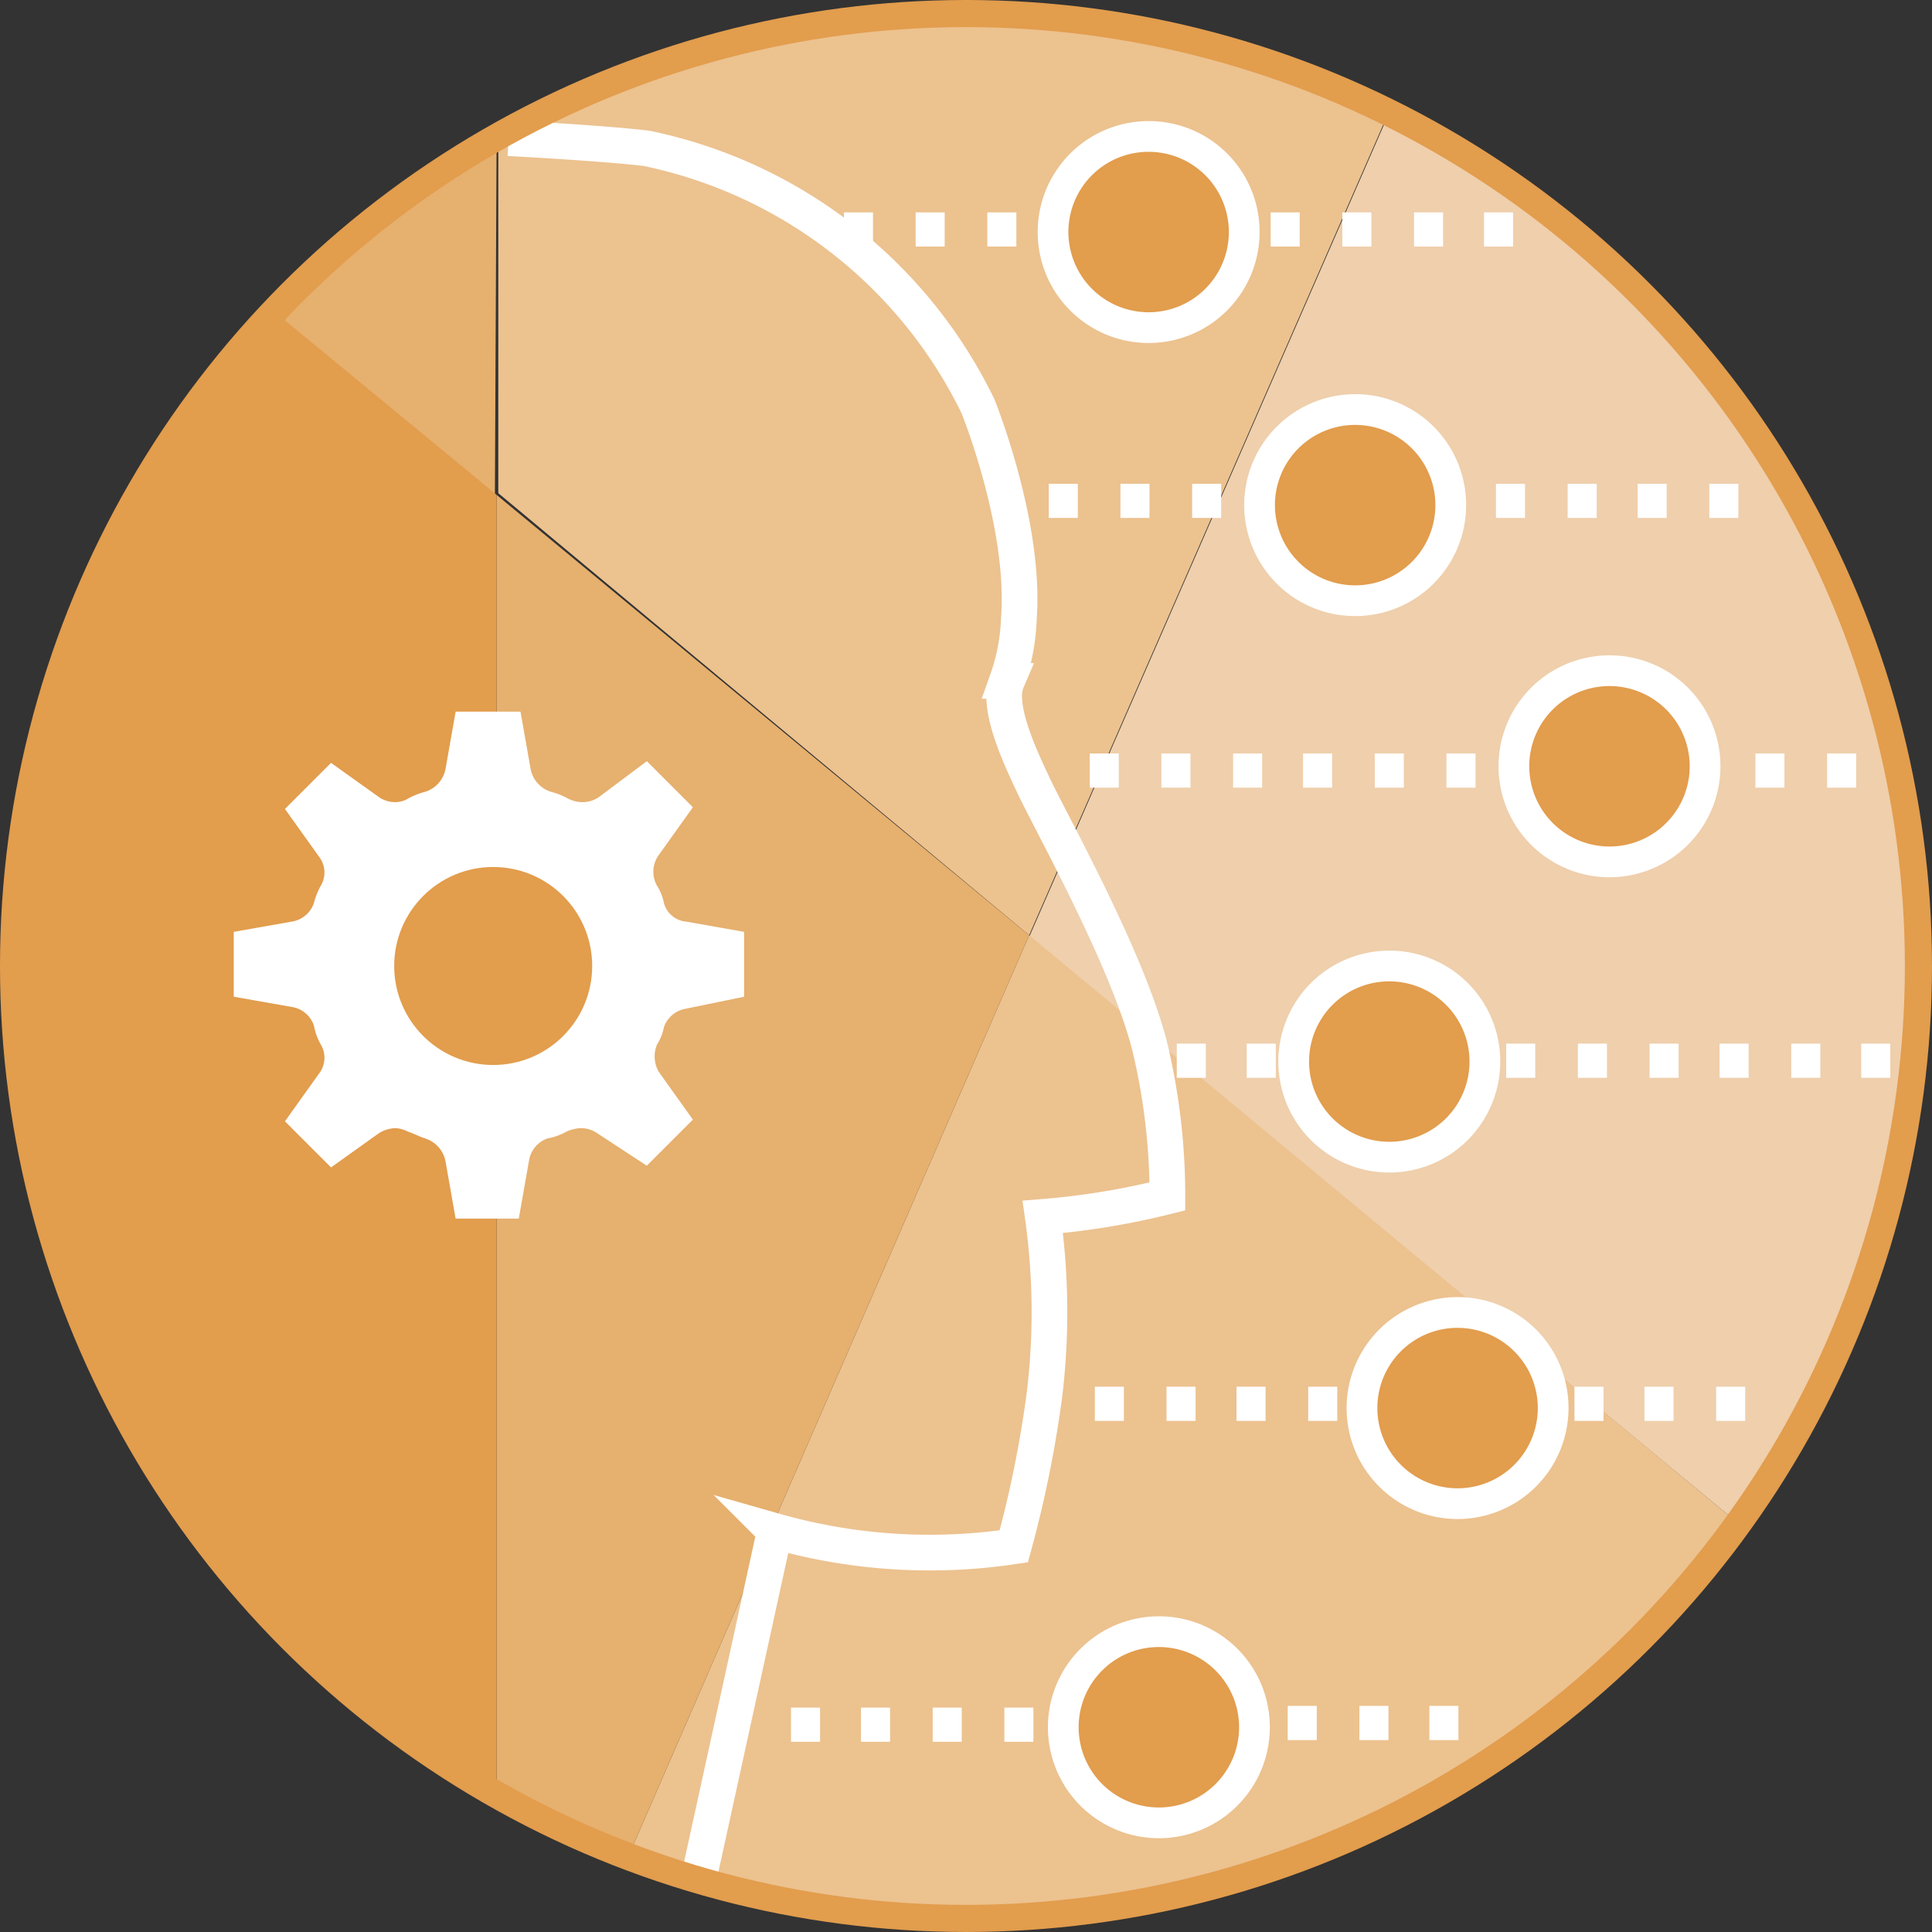 <svg xmlns="http://www.w3.org/2000/svg" viewBox="0 0 113.189 113.189">
  <rect x="0" y="0" width="113.189" height="113.189" fill="#333333" stroke="none"/>
  <defs>
    <style>
      .cls-1 {
        fill: #ecc28f;
      }

      .cls-2 {
        fill: #e6b06e;
      }

      .cls-3 {
        fill: #efcfac;
      }

      .cls-4 {
        fill: #e29d4d;
      }

      .cls-5, .cls-7 {
        fill: #fff;
      }

      .cls-5, .cls-6 {
        stroke: #fff;
      }

      .cls-5, .cls-6, .cls-8 {
        stroke-miterlimit: 10;
      }

      .cls-5 {
        stroke-width: 0.702px;
      }

      .cls-6, .cls-8 {
        fill: none;
      }

      .cls-6 {
        stroke-width: 2.09px;
      }

      .cls-8 {
        stroke: #e29d4d;
        stroke-width: 1.589px;
      }
    </style>
  </defs>
  <g id="组_282" data-name="组 282" transform="translate(-1213.006 -232.206)">
    <path id="路径_226" data-name="路径 226" class="cls-1" d="M1273.3,287l21.1-48.3a55.768,55.768,0,0,0-52.2,1.5v20.9Z"/>
    <path id="路径_227" data-name="路径 227" class="cls-2" d="M1242.1,240.3a55.741,55.741,0,0,0-13.1,10.2l13,10.8Z"/>
    <path id="路径_228" data-name="路径 228" class="cls-3" d="M1314.9,321.5a55.814,55.814,0,0,0-12.6-77.9,63.986,63.986,0,0,0-7.9-4.8l-21.1,48.3Z"/>
    <path id="路径_229" data-name="路径 229" class="cls-1" d="M1273.3,287l-23.5,54a55.778,55.778,0,0,0,65.1-19.5Z"/>
    <path id="路径_230" data-name="路径 230" class="cls-2" d="M1242.1,261.2v76.2a53.957,53.957,0,0,0,7.7,3.6l23.5-54Z"/>
    <path id="路径_231" data-name="路径 231" class="cls-4" d="M1229,250.4a55.791,55.791,0,0,0,2.2,78.9,61.663,61.663,0,0,0,10.9,8.1V261.2Z"/>
    <rect id="矩形_20" data-name="矩形 20" class="cls-5" width="1" height="1.3" transform="translate(1287.8 245)"/>
    <rect id="矩形_21" data-name="矩形 21" class="cls-5" width="1" height="1.3" transform="translate(1292 245)"/>
    <rect id="矩形_22" data-name="矩形 22" class="cls-5" width="1" height="1.3" transform="translate(1296.2 245)"/>
    <rect id="矩形_23" data-name="矩形 23" class="cls-5" width="1" height="1.3" transform="translate(1262.8 245)"/>
    <rect id="矩形_24" data-name="矩形 24" class="cls-5" width="1" height="1.3" transform="translate(1267 245)"/>
    <rect id="矩形_25" data-name="矩形 25" class="cls-5" width="1" height="1.3" transform="translate(1271.2 245)"/>
    <rect id="矩形_26" data-name="矩形 26" class="cls-5" width="1" height="1.3" transform="translate(1300.3 245)"/>
    <rect id="矩形_27" data-name="矩形 27" class="cls-5" width="1" height="1.3" transform="translate(1301.6 293.7)"/>
    <rect id="矩形_28" data-name="矩形 28" class="cls-5" width="1" height="1.3" transform="translate(1305.8 293.7)"/>
    <rect id="矩形_29" data-name="矩形 29" class="cls-5" width="1" height="1.3" transform="translate(1310 293.7)"/>
    <rect id="矩形_30" data-name="矩形 30" class="cls-5" width="1" height="1.3" transform="translate(1305.6 313.8)"/>
    <rect id="矩形_31" data-name="矩形 31" class="cls-5" width="1" height="1.3" transform="translate(1309.7 313.8)"/>
    <rect id="矩形_32" data-name="矩形 32" class="cls-5" width="1" height="1.3" transform="translate(1313.9 313.8)"/>
    <rect id="矩形_33" data-name="矩形 33" class="cls-5" width="1" height="1.3" transform="translate(1288.8 332.5)"/>
    <rect id="矩形_34" data-name="矩形 34" class="cls-5" width="1" height="1.3" transform="translate(1293 332.5)"/>
    <rect id="矩形_35" data-name="矩形 35" class="cls-5" width="1" height="1.3" transform="translate(1297.1 332.5)"/>
    <rect id="矩形_36" data-name="矩形 36" class="cls-5" width="1" height="1.3" transform="translate(1314.1 293.7)"/>
    <rect id="矩形_37" data-name="矩形 37" class="cls-5" width="1" height="1.3" transform="translate(1318.3 293.7)"/>
    <rect id="矩形_38" data-name="矩形 38" class="cls-5" width="1" height="1.3" transform="translate(1277.5 313.8)"/>
    <rect id="矩形_39" data-name="矩形 39" class="cls-5" width="1" height="1.3" transform="translate(1281.7 313.8)"/>
    <rect id="矩形_40" data-name="矩形 40" class="cls-5" width="1" height="1.3" transform="translate(1285.8 313.8)"/>
    <rect id="矩形_41" data-name="矩形 41" class="cls-5" width="1" height="1.3" transform="translate(1290 313.8)"/>
    <rect id="矩形_42" data-name="矩形 42" class="cls-5" width="1" height="1.3" transform="translate(1259.7 332.6)"/>
    <rect id="矩形_43" data-name="矩形 43" class="cls-5" width="1" height="1.3" transform="translate(1263.8 332.6)"/>
    <rect id="矩形_44" data-name="矩形 44" class="cls-5" width="1" height="1.3" transform="translate(1268 332.6)"/>
    <rect id="矩形_45" data-name="矩形 45" class="cls-5" width="1" height="1.3" transform="translate(1272.2 332.6)"/>
    <rect id="矩形_46" data-name="矩形 46" class="cls-5" width="1" height="1.3" transform="translate(1322.4 293.7)"/>
    <rect id="矩形_47" data-name="矩形 47" class="cls-5" width="1" height="1.3" transform="translate(1277.2 276.7)"/>
    <rect id="矩形_48" data-name="矩形 48" class="cls-5" width="1" height="1.3" transform="translate(1281.4 276.7)"/>
    <rect id="矩形_49" data-name="矩形 49" class="cls-5" width="1" height="1.3" transform="translate(1285.6 276.7)"/>
    <rect id="矩形_50" data-name="矩形 50" class="cls-5" width="1" height="1.3" transform="translate(1289.7 276.7)"/>
    <rect id="矩形_51" data-name="矩形 51" class="cls-5" width="1" height="1.3" transform="translate(1293.9 276.7)"/>
    <rect id="矩形_52" data-name="矩形 52" class="cls-5" width="1" height="1.3" transform="translate(1298.1 276.7)"/>
    <rect id="矩形_53" data-name="矩形 53" class="cls-5" width="1" height="1.3" transform="translate(1316.2 276.7)"/>
    <rect id="矩形_54" data-name="矩形 54" class="cls-5" width="1" height="1.3" transform="translate(1320.4 276.7)"/>
    <rect id="矩形_55" data-name="矩形 55" class="cls-5" width="1" height="1.3" transform="translate(1282.3 293.7)"/>
    <rect id="矩形_56" data-name="矩形 56" class="cls-5" width="1" height="1.3" transform="translate(1286.4 293.7)"/>
    <rect id="矩形_57" data-name="矩形 57" class="cls-5" width="1" height="1.3" transform="translate(1301 260.9)"/>
    <rect id="矩形_58" data-name="矩形 58" class="cls-5" width="1" height="1.3" transform="translate(1305.2 260.9)"/>
    <rect id="矩形_59" data-name="矩形 59" class="cls-5" width="1" height="1.3" transform="translate(1309.3 260.9)"/>
    <rect id="矩形_60" data-name="矩形 60" class="cls-5" width="1" height="1.3" transform="translate(1274.8 260.9)"/>
    <rect id="矩形_61" data-name="矩形 61" class="cls-5" width="1" height="1.3" transform="translate(1279 260.9)"/>
    <rect id="矩形_62" data-name="矩形 62" class="cls-5" width="1" height="1.3" transform="translate(1283.2 260.9)"/>
    <rect id="矩形_63" data-name="矩形 63" class="cls-5" width="1" height="1.3" transform="translate(1313.5 260.9)"/>
    <path id="路径_232" data-name="路径 232" class="cls-6" d="M1253.8,342.9l4.6-21a33.139,33.139,0,0,0,14,.9,66.8,66.8,0,0,0,1.8-8.9,40.188,40.188,0,0,0-.1-10.4,44.474,44.474,0,0,0,7.3-1.2,37.465,37.465,0,0,0-.9-8.2c-1.1-5.2-6.1-14-7-16-.9-1.9-2.1-4.6-1.5-6a12.1,12.1,0,0,0,.7-3.7c.4-5.5-2.4-12.4-2.4-12.4a27.861,27.861,0,0,0-19.4-15.1c-2.4-.3-8.1-.6-8.1-.6"/>
    <path id="路径_233" data-name="路径 233" class="cls-7" d="M1251.9,292.4a2.993,2.993,0,0,1-.4,1,1.81,1.81,0,0,0,.1,1.6l2,2.8-2.7,2.7-2.9-1.9a1.689,1.689,0,0,0-1-.3,2.354,2.354,0,0,0-.8.2,3.582,3.582,0,0,1-1.1.4,1.63,1.63,0,0,0-1.1,1.3l-.6,3.4h-3.7l-.6-3.4a1.753,1.753,0,0,0-1.2-1.3c-.3-.1-.7-.3-1-.4a1.854,1.854,0,0,0-.7-.2,1.93,1.93,0,0,0-1,.3l-2.8,2-2.7-2.7,2-2.8a1.514,1.514,0,0,0,.1-1.7,3.583,3.583,0,0,1-.4-1.1,1.63,1.63,0,0,0-1.3-1.1l-3.4-.6v-3.8l3.4-.6a1.63,1.63,0,0,0,1.3-1.1,4.175,4.175,0,0,1,.4-1,1.514,1.514,0,0,0-.1-1.7l-2-2.8,2.7-2.7,2.8,2a1.689,1.689,0,0,0,1,.3,1.445,1.445,0,0,0,.7-.2,4.179,4.179,0,0,1,1-.4,1.753,1.753,0,0,0,1.2-1.3l.6-3.4h3.8l.6,3.4a1.753,1.753,0,0,0,1.2,1.3,4.18,4.18,0,0,1,1,.4,1.884,1.884,0,0,0,.8.2,1.69,1.69,0,0,0,1-.3l2.8-2.1,2.7,2.7-2,2.8a1.669,1.669,0,0,0-.1,1.8,3,3,0,0,1,.4,1,1.482,1.482,0,0,0,1.3,1.1l3.4.6v3.8l-3.4.7A1.63,1.63,0,0,0,1251.9,292.4Z"/>
    <circle id="椭圆_79" data-name="椭圆 79" class="cls-4" cx="5.8" cy="5.8" r="5.8" transform="translate(1236.1 283)"/>
    <circle id="椭圆_80" data-name="椭圆 80" class="cls-8" cx="55.8" cy="55.8" r="55.8" transform="translate(1213.8 233)"/>
    <g id="组_276" data-name="组 276">
      <path id="路径_234" data-name="路径 234" class="cls-4" d="M1280.9,339.1a5.6,5.6,0,1,1,5.6-5.6A5.591,5.591,0,0,1,1280.9,339.1Z"/>
      <path id="路径_235" data-name="路径 235" class="cls-7" d="M1280.9,328.7a4.7,4.7,0,1,1-4.7,4.7,4.695,4.695,0,0,1,4.7-4.7m0-1.8a6.5,6.5,0,1,0,6.5,6.5,6.487,6.487,0,0,0-6.5-6.5Z"/>
    </g>
    <g id="组_277" data-name="组 277">
      <path id="路径_236" data-name="路径 236" class="cls-4" d="M1298.4,320.4a5.6,5.6,0,1,1,5.6-5.6A5.591,5.591,0,0,1,1298.4,320.4Z"/>
      <path id="路径_237" data-name="路径 237" class="cls-7" d="M1298.4,310a4.7,4.7,0,1,1-4.7,4.7,4.695,4.695,0,0,1,4.7-4.7m0-1.8a6.5,6.5,0,1,0,6.5,6.5,6.487,6.487,0,0,0-6.5-6.5Z"/>
    </g>
    <g id="组_278" data-name="组 278">
      <path id="路径_238" data-name="路径 238" class="cls-4" d="M1294.4,300.1a5.6,5.6,0,1,1,5.6-5.6A5.591,5.591,0,0,1,1294.4,300.1Z"/>
      <path id="路径_239" data-name="路径 239" class="cls-7" d="M1294.4,289.7a4.7,4.7,0,1,1-4.7,4.7,4.695,4.695,0,0,1,4.7-4.7m0-1.8a6.5,6.5,0,1,0,6.5,6.5,6.487,6.487,0,0,0-6.5-6.5Z"/>
    </g>
    <g id="组_279" data-name="组 279">
      <path id="路径_240" data-name="路径 240" class="cls-4" d="M1307.3,282.8a5.6,5.6,0,1,1,5.6-5.6A5.591,5.591,0,0,1,1307.3,282.8Z"/>
      <path id="路径_241" data-name="路径 241" class="cls-7" d="M1307.3,272.4a4.7,4.7,0,1,1-4.7,4.7,4.695,4.695,0,0,1,4.7-4.7m0-1.8a6.5,6.5,0,1,0,6.5,6.5,6.487,6.487,0,0,0-6.5-6.5Z"/>
    </g>
    <g id="组_280" data-name="组 280">
      <path id="路径_242" data-name="路径 242" class="cls-4" d="M1292.4,267.5a5.6,5.6,0,1,1,5.6-5.6A5.591,5.591,0,0,1,1292.4,267.5Z"/>
      <path id="路径_243" data-name="路径 243" class="cls-7" d="M1292.4,257.1a4.7,4.7,0,1,1-4.7,4.7,4.695,4.695,0,0,1,4.7-4.7m0-1.8a6.5,6.5,0,1,0,6.5,6.5,6.487,6.487,0,0,0-6.5-6.5Z"/>
    </g>
    <g id="组_281" data-name="组 281">
      <path id="路径_244" data-name="路径 244" class="cls-4" d="M1280.3,251.5a5.6,5.6,0,1,1,5.6-5.6A5.591,5.591,0,0,1,1280.3,251.5Z"/>
      <path id="路径_245" data-name="路径 245" class="cls-7" d="M1280.3,241.1a4.7,4.7,0,1,1-4.7,4.7,4.695,4.695,0,0,1,4.7-4.7m0-1.8a6.5,6.5,0,1,0,6.5,6.5,6.487,6.487,0,0,0-6.5-6.5Z"/>
    </g>
  </g>
</svg>
